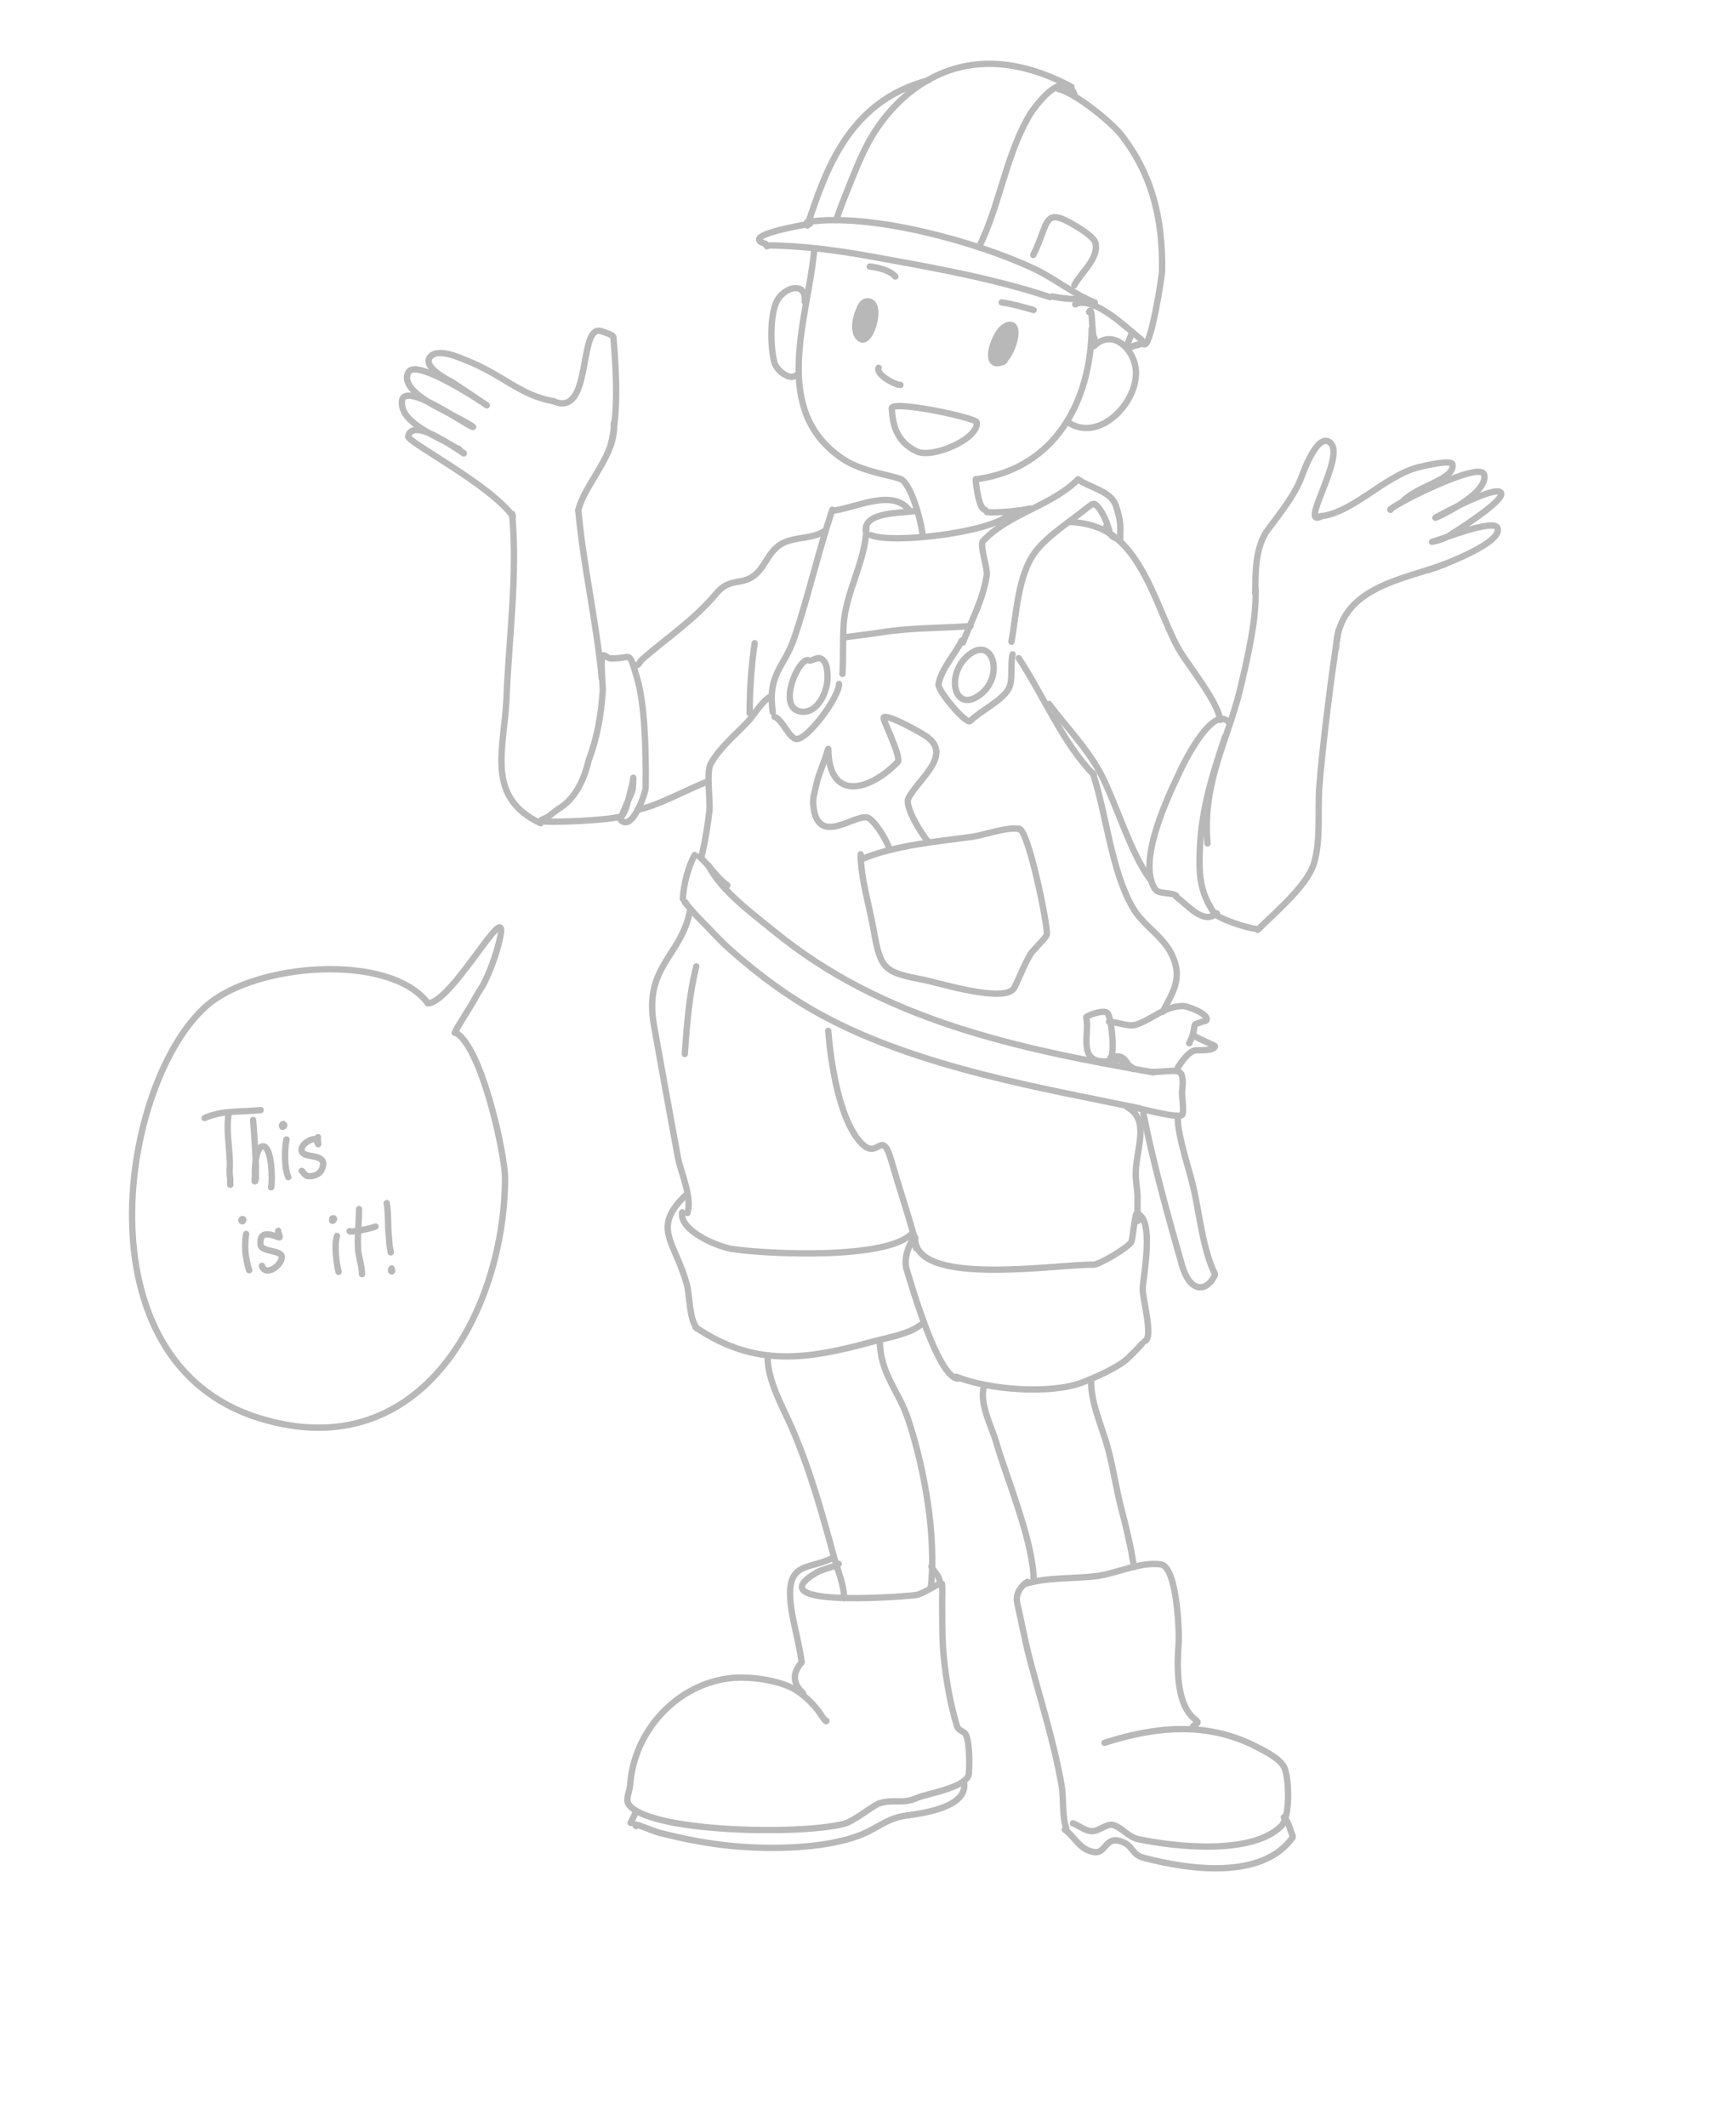 <svg width="548" height="671" viewBox="0 0 548 671" fill="none" xmlns="http://www.w3.org/2000/svg">
<path d="M256.98 79.408C254.813 101.239 243.296 129.315 265.846 144.622C271.117 148.2 277.517 149.204 283.537 150.832" stroke="#B8B8B8" stroke-width="2" stroke-miterlimit="10" stroke-linecap="round" stroke-linejoin="round"/>
<path d="M308.745 151.108C332.99 147.541 344.257 126.815 344.622 103.698" stroke="#B8B8B8" stroke-width="2" stroke-miterlimit="10" stroke-linecap="round" stroke-linejoin="round"/>
<path d="M337.466 133.422C347.718 139.887 360.632 125.391 358.324 115.203C356.922 109.021 350.682 103.927 345.312 109.21" stroke="#B8B8B8" stroke-width="2" stroke-miterlimit="10" stroke-linecap="round" stroke-linejoin="round"/>
<path d="M254.026 95.218C254.624 89.183 248.672 90.079 245.764 94.093C242.897 98.051 243.107 109.683 244.463 114.369C245.174 116.828 249.445 120.587 251.839 117.977" stroke="#B8B8B8" stroke-width="2" stroke-miterlimit="10" stroke-linecap="round" stroke-linejoin="round"/>
<path d="M242.114 77.684C240.641 77.097 249.727 77.663 251.383 77.783C259.212 78.35 267.068 79.476 274.798 80.877C293.747 84.311 313.196 87.67 331.45 93.733" stroke="#B8B8B8" stroke-width="2" stroke-miterlimit="10" stroke-linecap="round" stroke-linejoin="round"/>
<path d="M255.703 70.597C254.446 70.81 233.009 74.301 241.651 76.931" stroke="#B8B8B8" stroke-width="2" stroke-miterlimit="10" stroke-linecap="round" stroke-linejoin="round"/>
<path d="M332.173 93.511C335.878 94.251 338.857 94.564 342.643 94.089" stroke="#B8B8B8" stroke-width="2" stroke-miterlimit="10" stroke-linecap="round" stroke-linejoin="round"/>
<path d="M254.821 70.037C274.916 66.935 309.116 76.524 326.699 84.909C332.986 87.907 339.205 92.978 345.59 95.426" stroke="#B8B8B8" stroke-width="2" stroke-miterlimit="10" stroke-linecap="round" stroke-linejoin="round"/>
<path d="M254.856 71.14C260.54 54.087 267.78 31.887 293.067 25.347" stroke="#B8B8B8" stroke-width="2" stroke-miterlimit="10" stroke-linecap="round" stroke-linejoin="round"/>
<path d="M264.4 69.292C263.208 70.484 266.937 61.407 267.478 60.056C269.48 55.05 271.423 50.037 273.943 45.276C281.715 30.593 303.035 8.59 338.205 27.39" stroke="#B8B8B8" stroke-width="2" stroke-miterlimit="10" stroke-linecap="round" stroke-linejoin="round"/>
<path d="M339.118 29.627C335.543 21.343 326.438 33.658 324.431 37.271C317.279 50.146 315.366 65.257 309.039 77.914" stroke="#B8B8B8" stroke-width="2" stroke-miterlimit="10" stroke-linecap="round" stroke-linejoin="round"/>
<path d="M334.056 28.067C339.831 29.419 351.251 39.071 353.888 42.461C363.922 55.366 367.003 69.277 366.843 85.274C366.821 87.361 363.111 110.657 361.041 108.545" stroke="#B8B8B8" stroke-width="2" stroke-miterlimit="10" stroke-linecap="round" stroke-linejoin="round"/>
<path d="M339.433 96C345.357 93.111 356.139 103.954 360.394 107.213" stroke="#B8B8B8" stroke-width="2" stroke-miterlimit="10" stroke-linecap="round" stroke-linejoin="round"/>
<path d="M339.112 90.015C340.995 86.248 346.823 81.703 345.844 76.807C345.469 74.93 341.659 72.557 340.148 71.627C329.01 64.772 331.411 69.938 326.165 80.433" stroke="#B8B8B8" stroke-width="2" stroke-miterlimit="10" stroke-linecap="round" stroke-linejoin="round"/>
<path d="M343.801 98.435C344.997 95.754 344.475 105.534 345.496 106.779" stroke="#B8B8B8" stroke-width="2" stroke-miterlimit="10" stroke-linecap="round" stroke-linejoin="round"/>
<path d="M357.413 104.779L355.777 108.838" stroke="#B8B8B8" stroke-width="2" stroke-miterlimit="10" stroke-linecap="round" stroke-linejoin="round"/>
<path d="M361.02 108.176C360.629 108.193 356.015 109.669 356.392 109.571C357.374 109.315 361.888 108.138 361.02 108.176Z" stroke="#B8B8B8" stroke-width="2" stroke-miterlimit="10" stroke-linecap="round" stroke-linejoin="round"/>
<path d="M283.89 151.005C287.358 151.405 291.21 165.505 291.21 169.178" stroke="#B8B8B8" stroke-width="2" stroke-miterlimit="10" stroke-linecap="round" stroke-linejoin="round"/>
<path d="M308.015 151.127C308.015 152.765 309.025 160.857 311.034 160.857" stroke="#B8B8B8" stroke-width="2" stroke-miterlimit="10" stroke-linecap="round" stroke-linejoin="round"/>
<path d="M281.49 128.858C281.378 127.339 289.341 128.358 296.617 129.823C302.641 131.037 308.193 132.556 308.305 133.196C309.198 138.307 294.417 144.77 289.417 142.415C282.582 139.195 281.822 133.401 281.49 128.858Z" stroke="#B8B8B8" stroke-width="2" stroke-miterlimit="10" stroke-linecap="round" stroke-linejoin="round"/>
<path d="M340.301 151.218C331.833 159.678 318.498 161.967 310.283 170.705C309.154 171.905 311.811 179.294 311.489 181.429C310.329 189.098 306.785 195.523 303.941 202.692" stroke="#B8B8B8" stroke-width="2" stroke-miterlimit="10" stroke-linecap="round" stroke-linejoin="round"/>
<path d="M306.07 206.394C298.124 212.423 301.164 225.828 309.764 218.847C316.893 213.06 313.463 200.785 306.07 206.394Z" stroke="#B8B8B8" stroke-width="2" stroke-miterlimit="10" stroke-linecap="round" stroke-linejoin="round"/>
<path d="M319.283 202.43C320.859 193.788 321.282 181.46 326.79 174.123C330.643 168.99 338.067 164.338 343.081 160.268C343.422 159.991 344.999 158.715 345.459 158.968C347.758 160.23 349.964 165.856 350.3 168.213" stroke="#B8B8B8" stroke-width="2" stroke-miterlimit="10" stroke-linecap="round" stroke-linejoin="round"/>
<path d="M340.381 151.231C343.871 153.851 350.783 154.874 352.278 159.599C353.757 164.274 353.716 165.176 353.602 169.976C353.589 170.515 353.24 169.7 352.706 169.775C351.137 169.999 349.334 167.226 349.178 166.13" stroke="#B8B8B8" stroke-width="2" stroke-miterlimit="10" stroke-linecap="round" stroke-linejoin="round"/>
<path d="M262.736 160.809C258.325 174.023 255.246 187.725 250.828 200.959C247.582 210.68 242.2 212.38 243.952 224.69" stroke="#B8B8B8" stroke-width="2" stroke-miterlimit="10" stroke-linecap="round" stroke-linejoin="round"/>
<path d="M273.5 166.648C273.253 177.036 266.882 186.883 266.306 197.154C266.022 202.215 266.226 207.481 265.939 212.587" stroke="#B8B8B8" stroke-width="2" stroke-miterlimit="10" stroke-linecap="round" stroke-linejoin="round"/>
<path d="M255.399 208.32C252.361 206.743 245.1 223.064 252.565 224.426C258.307 225.473 261.413 217.671 261.228 213.258C261.149 211.368 261.057 208.764 259.168 207.783C257.788 207.067 256.224 208.748 255.399 208.32Z" stroke="#B8B8B8" stroke-width="2" stroke-miterlimit="10" stroke-linecap="round" stroke-linejoin="round"/>
<path d="M273.32 167.634C272.448 161.508 284.194 161.894 288.92 161.221" stroke="#B8B8B8" stroke-width="2" stroke-miterlimit="10" stroke-linecap="round" stroke-linejoin="round"/>
<path d="M263.409 161.034C270.415 160.037 282.169 153.991 287.14 161.181" stroke="#B8B8B8" stroke-width="2" stroke-miterlimit="10" stroke-linecap="round" stroke-linejoin="round"/>
<path d="M261.463 236.247C261.635 252.703 274.136 249.828 283.378 240.39C284.535 239.208 279.961 229.612 279.378 227.922C279.312 227.732 278.682 226.356 279.09 226.215C280.903 225.589 290.581 231.039 292.29 232.197C301.12 238.175 289.639 245.915 286.737 251.875C285.464 254.489 291.287 263.816 293.067 265.56" stroke="#B8B8B8" stroke-width="2" stroke-miterlimit="10" stroke-linecap="round" stroke-linejoin="round"/>
<path d="M261.291 236.571C260.317 240.299 258.454 243.863 257.629 247.769C257.21 249.754 256.524 251.764 256.703 253.809C257.968 268.275 270.916 255.503 274.476 258.213C276.742 259.938 279.771 264.905 280.712 267.633" stroke="#B8B8B8" stroke-width="2" stroke-miterlimit="10" stroke-linecap="round" stroke-linejoin="round"/>
<path d="M271.848 271.099C282.56 266.575 295.719 265.504 307.097 263.94C310.209 263.512 319.027 260.448 321.933 261.629" stroke="#B8B8B8" stroke-width="2" stroke-miterlimit="10" stroke-linecap="round" stroke-linejoin="round"/>
<path d="M271.688 269.5C271.688 277 274.5 286.018 275.787 293.421C277.962 305.925 279.111 306.714 291.846 309.14C295.691 309.873 317.605 316.733 320.205 311.532C321.948 308.046 323.257 304.394 325.33 300.939C326.057 299.726 330.287 295.8 330.455 294.788C330.87 292.298 324.622 261.408 321.63 261.408" stroke="#B8B8B8" stroke-width="2" stroke-miterlimit="10" stroke-linecap="round" stroke-linejoin="round"/>
<path d="M274.903 168.814C281.572 171.61 311.917 168.125 318.431 162.523" stroke="#B8B8B8" stroke-width="2" stroke-miterlimit="10" stroke-linecap="round" stroke-linejoin="round"/>
<path d="M311.544 161.57C314.977 161.829 321.991 161.205 325.274 160.379" stroke="#B8B8B8" stroke-width="2" stroke-miterlimit="10" stroke-linecap="round" stroke-linejoin="round"/>
<path d="M319.228 162.04C319.065 162.173 319.966 161.635 319.793 161.756C319.284 162.113 317.727 163.129 318.198 162.724C319.209 161.855 320.339 161.136 319.228 162.04Z" stroke="#B8B8B8" stroke-width="2" stroke-miterlimit="10" stroke-linecap="round" stroke-linejoin="round"/>
<path d="M322.004 161.27C321.592 161.682 319.923 162.316 320.426 162.021C321.602 161.332 322.7 160.576 322.004 161.27Z" stroke="#B8B8B8" stroke-width="2" stroke-miterlimit="10" stroke-linecap="round" stroke-linejoin="round"/>
<path d="M303.611 202.063C301.404 206.477 297.235 210.899 296.263 215.76C295.849 217.828 305.061 228.674 306.283 227.451C309.526 224.208 316.009 221.26 318.307 217.43C319.891 214.79 318.855 209.56 319.643 206.406" stroke="#B8B8B8" stroke-width="2" stroke-miterlimit="10" stroke-linecap="round" stroke-linejoin="round"/>
<path d="M244.493 226.115C247.021 226.958 249.16 233.131 251.507 233.131C255.066 233.131 264.867 219.935 264.867 215.76" stroke="#B8B8B8" stroke-width="2" stroke-miterlimit="10" stroke-linecap="round" stroke-linejoin="round"/>
<path d="M266.836 201.05C265.614 201.144 272.751 200.232 273.462 200.148C276.198 199.826 278.91 199.322 281.645 198.996C290 198 298.326 198.112 306.343 197.498" stroke="#B8B8B8" stroke-width="2" stroke-miterlimit="10" stroke-linecap="round" stroke-linejoin="round"/>
<path d="M217.836 287.23C214.995 301.898 203.069 304.777 206.467 323.666C208.946 337.447 211.422 351.237 213.969 365.004C214.842 369.721 218.632 377.865 216.976 382.65" stroke="#B8B8B8" stroke-width="2" stroke-miterlimit="10" stroke-linecap="round" stroke-linejoin="round"/>
<path d="M243.46 219.601C240.495 221.041 238.182 225.479 235.875 227.881C232.078 231.831 227.132 235.972 224.393 240.835C222.831 243.608 224.309 252.515 223.929 255.812C222.948 264.341 221.461 270.123 221.461 270.123" stroke="#B8B8B8" stroke-width="2" stroke-miterlimit="10" stroke-linecap="round" stroke-linejoin="round"/>
<path d="M216.261 377.193C205.62 387.592 213.092 391.548 216.815 405.216C217.772 408.735 217.528 416.178 220.012 419.02" stroke="#B8B8B8" stroke-width="2" stroke-miterlimit="10" stroke-linecap="round" stroke-linejoin="round"/>
<path d="M215.333 382.433C214.442 388.328 226.665 393.323 231.105 393.995C242.047 395.646 280.277 397.471 287.951 389.032" stroke="#B8B8B8" stroke-width="2" stroke-miterlimit="10" stroke-linecap="round" stroke-linejoin="round"/>
<path d="M219.535 418.686C238.55 431.614 255.16 428.743 275.53 423.215C280.456 421.877 286.707 420.941 290.621 417.953" stroke="#B8B8B8" stroke-width="2" stroke-miterlimit="10" stroke-linecap="round" stroke-linejoin="round"/>
<path d="M288.344 392.217C288.941 388.68 284.81 395.895 286.138 400.246C287.94 406.148 296.211 434.742 302.439 434.902" stroke="#B8B8B8" stroke-width="2" stroke-miterlimit="10" stroke-linecap="round" stroke-linejoin="round"/>
<path d="M288.897 390.313C288.208 406.305 334.271 398.674 345.182 398.951C346.963 398.998 356.154 393.547 357.086 391.797C357.601 390.829 358.274 382.828 358.779 382.913C364.637 383.902 360.785 403.477 360.707 406.543C360.632 409.486 364.214 422.204 361.351 423.079" stroke="#B8B8B8" stroke-width="2" stroke-miterlimit="10" stroke-linecap="round" stroke-linejoin="round"/>
<path d="M360.429 423.908C361.343 423.104 356.299 428.466 354.755 429.554C351.131 432.105 345.771 434.521 341.698 436.079C331.409 440.01 312.033 438.395 301.846 434.29" stroke="#B8B8B8" stroke-width="2" stroke-miterlimit="10" stroke-linecap="round" stroke-linejoin="round"/>
<path d="M261.446 325.189C262.243 335.059 264.864 353.383 271.962 360.678C277.438 366.306 278.266 355.247 281.503 366.594C283.612 373.987 286.074 381.245 288.185 388.645C288.704 390.463 289.03 395.219 289.379 393.359" stroke="#B8B8B8" stroke-width="2" stroke-miterlimit="10" stroke-linecap="round" stroke-linejoin="round"/>
<path d="M359.348 384.831C358.946 386.976 359.095 377.093 359.092 377.05C358.957 375.005 358.59 372.977 358.523 370.931C358.263 363.054 363.41 353.48 355.887 349.296" stroke="#B8B8B8" stroke-width="2" stroke-miterlimit="10" stroke-linecap="round" stroke-linejoin="round"/>
<path d="M216.48 284.727C214.569 283.038 220.082 289.109 220.36 289.385C223.789 292.793 226.821 296.323 230.457 299.536C239.536 307.557 248.817 314.481 259.495 320.27C289.996 336.807 329.638 343.374 359.558 349.596" stroke="#B8B8B8" stroke-width="2" stroke-miterlimit="10" stroke-linecap="round" stroke-linejoin="round"/>
<path d="M215.542 283.52C215.741 279.276 217.221 273.423 219.294 269.721" stroke="#B8B8B8" stroke-width="2" stroke-miterlimit="10" stroke-linecap="round" stroke-linejoin="round"/>
<path d="M220.706 270.182C223.987 272.977 226.102 276.733 229.62 279.292" stroke="#B8B8B8" stroke-width="2" stroke-miterlimit="10" stroke-linecap="round" stroke-linejoin="round"/>
<path d="M260.127 167.602C256.544 169.992 251.192 169.299 247.196 171.297C242.477 173.657 241.77 178.785 237.96 181.644C233.838 184.735 230.324 182.162 226.137 187.186C219.295 195.398 210.912 200.9 202.861 207.879C201.62 208.955 201.721 210.517 199.845 209.579" stroke="#B8B8B8" stroke-width="2" stroke-miterlimit="10" stroke-linecap="round" stroke-linejoin="round"/>
<path d="M201.034 213.65C198.228 204.424 199.631 208 192.58 207.673C191.758 207.636 190.578 206.168 190.229 206.914C189.469 208.544 190.375 216.316 190.255 218.087C189.736 225.776 188.504 232.772 185.772 240.006C185.577 240.522 183.824 250.433 176.764 254.869C175.521 255.65 176.151 255.282 172.915 257.731C172.915 257.731 170.436 258.851 170.48 258.883C171.731 259.803 194.758 258.643 196.246 257.41C197.595 256.293 198.588 251.087 198.986 249.728C199.776 247.037 199.906 245.346 199.906 245.346C199.906 245.346 199.922 248.44 199.533 249.645C199.292 250.388 195.625 258.321 195.866 258.586C199.575 262.655 203.795 250.111 203.818 248.433C203.997 235.57 203.427 221.519 201.034 213.65Z" stroke="#B8B8B8" stroke-width="2" stroke-miterlimit="10" stroke-linecap="round" stroke-linejoin="round"/>
<path d="M201.278 255.396C207.128 254.504 217.593 248.668 223.16 246.644" stroke="#B8B8B8" stroke-width="2" stroke-miterlimit="10" stroke-linecap="round" stroke-linejoin="round"/>
<path d="M238.217 202.886C237.175 210.178 236.636 217.651 236.636 225.014" stroke="#B8B8B8" stroke-width="2" stroke-miterlimit="10" stroke-linecap="round" stroke-linejoin="round"/>
<path d="M321.578 207.628C329.162 219.006 335.672 234.764 345.283 244.376" stroke="#B8B8B8" stroke-width="2" stroke-miterlimit="10" stroke-linecap="round" stroke-linejoin="round"/>
<path d="M344.966 243.888C349.33 256.981 350.65 274.218 357.53 286.261C360.7 291.806 366.928 295.179 369.777 300.882C373.616 308.558 370.186 313.01 367.003 319.212" stroke="#B8B8B8" stroke-width="2" stroke-miterlimit="10" stroke-linecap="round" stroke-linejoin="round"/>
<path d="M182.547 160.983C184.192 178.808 188.329 196.337 189.962 214.035" stroke="#B8B8B8" stroke-width="2" stroke-miterlimit="10" stroke-linecap="round" stroke-linejoin="round"/>
<path d="M161.66 162.072C163.429 181.238 160.663 201.003 159.886 220.171C159.24 236.124 152.997 251.391 170.653 259.709" stroke="#B8B8B8" stroke-width="2" stroke-miterlimit="10" stroke-linecap="round" stroke-linejoin="round"/>
<path d="M182.547 160.983C184.465 152.779 194.779 143.078 193.739 133.548" stroke="#B8B8B8" stroke-width="2" stroke-miterlimit="10" stroke-linecap="round" stroke-linejoin="round"/>
<path d="M192.75 140.526C195.045 131.245 194.779 119.943 193.643 106.373C193.578 105.593 190.61 104.756 189.871 104.497C182.292 101.834 187.243 131.987 174.707 126.573" stroke="#B8B8B8" stroke-width="2" stroke-miterlimit="10" stroke-linecap="round" stroke-linejoin="round"/>
<path d="M174.801 126.581C163.95 124.67 159.078 118.353 147.074 113.635C144.773 112.731 138.614 109.86 136.022 112.344C132.836 115.397 140.862 119.554 142.193 120.255C143.364 120.873 154.707 128.581 153.622 127.821C150.088 125.344 131.184 113.133 128.917 117.435C126.73 121.586 133.205 125.54 135.98 127.287C137.239 128.08 150.718 134.945 149.25 134.703C147.474 134.41 127.417 119.807 126.87 126.618C126.308 133.615 138.47 137.734 143.512 141.007C145.589 142.355 143.786 140.551 145.495 142.335C146.393 143.273 146.943 143.184 145.795 142.578C144.004 141.634 130.346 131.434 128.831 137.621C128.399 139.388 154.403 152.629 161.907 162.828" stroke="#B8B8B8" stroke-width="2" stroke-miterlimit="10" stroke-linecap="round" stroke-linejoin="round"/>
<path d="M387.752 227.683C382.868 222.637 374.16 239.744 372.801 242.643C369.23 250.249 358.793 271.235 364.552 280.389C365.694 282.205 369.585 281.371 371.264 282.53" stroke="#B8B8B8" stroke-width="2" stroke-miterlimit="10" stroke-linecap="round" stroke-linejoin="round"/>
<path d="M371.339 282.937C374.473 285.1 380.09 292.025 383.928 288.079" stroke="#B8B8B8" stroke-width="2" stroke-miterlimit="10" stroke-linecap="round" stroke-linejoin="round"/>
<path d="M337.412 164.63C345.92 165.027 351.281 167.903 355.688 173.005C363.848 182.45 367.551 197.608 372.822 205.983C375.956 210.964 384.134 221.078 385.24 227.103" stroke="#B8B8B8" stroke-width="2" stroke-miterlimit="10" stroke-linecap="round" stroke-linejoin="round"/>
<path d="M331.113 222.056C336.891 229.738 343.611 236.394 347.973 245.088C352.378 253.869 357.157 269.53 362.99 277.287" stroke="#B8B8B8" stroke-width="2" stroke-miterlimit="10" stroke-linecap="round" stroke-linejoin="round"/>
<path d="M386.724 232.362C382.135 246.134 378.645 257.146 378.645 272.031C378.645 276.744 379.289 281.049 381.583 285.255C381.889 285.818 384.155 290.049 384.155 288.193" stroke="#B8B8B8" stroke-width="2" stroke-miterlimit="10" stroke-linecap="round" stroke-linejoin="round"/>
<path d="M396.321 185.697C396.794 194.528 393.912 207.248 391.501 217.302C387.588 233.602 379.467 246.762 381.185 266.084" stroke="#B8B8B8" stroke-width="2" stroke-miterlimit="10" stroke-linecap="round" stroke-linejoin="round"/>
<path d="M396.275 187.182C396.275 180.702 396.182 172.491 400.312 166.98C403.713 162.449 408.813 156.049 410.83 150.498C411.52 148.601 416.145 135.882 420.072 139.811C424.65 144.39 409.521 167.271 417.315 162.731" stroke="#B8B8B8" stroke-width="2" stroke-miterlimit="10" stroke-linecap="round" stroke-linejoin="round"/>
<path d="M422.508 198.943C420.442 211.344 417.439 235.569 416.472 248.156C415.896 255.661 417.038 265.56 414.636 272.766C412.335 279.67 402.083 288.26 397.007 293.335" stroke="#B8B8B8" stroke-width="2" stroke-miterlimit="10" stroke-linecap="round" stroke-linejoin="round"/>
<path d="M396.274 292.968C394.403 292.968 384.23 289.768 383.355 288.021" stroke="#B8B8B8" stroke-width="2" stroke-miterlimit="10" stroke-linecap="round" stroke-linejoin="round"/>
<path d="M421.711 204.604C422.533 185.048 442.876 182.984 456.18 177.926" stroke="#B8B8B8" stroke-width="2" stroke-miterlimit="10" stroke-linecap="round" stroke-linejoin="round"/>
<path d="M415.451 162.986C426.506 162.698 436.545 150.192 447.981 147.333C449.838 146.868 458.265 144.915 458.514 146.526C459.236 151.241 447.86 153.06 442.748 158.17" stroke="#B8B8B8" stroke-width="2" stroke-miterlimit="10" stroke-linecap="round" stroke-linejoin="round"/>
<path d="M438.957 160.825C437.971 160.825 444.395 157.347 445.783 156.653C447.849 155.619 467.712 145.708 468.538 149.826C469.811 156.201 451.517 164.229 453.192 163.271C454.75 162.381 472.461 152.748 473.845 155.515C475.09 158.006 458.83 168.055 457.158 169.17C455.287 170.418 450.403 171.32 452.587 170.774C454.757 170.231 471.533 163.579 472.71 166.514C474.62 171.297 454.32 178.713 451.093 179.79" stroke="#B8B8B8" stroke-width="2" stroke-miterlimit="10" stroke-linecap="round" stroke-linejoin="round"/>
<path d="M342.85 320.967C344.221 325.574 339.59 335.919 349.978 334.728C352.25 334.467 350.984 321.303 349.629 319.61C348.546 318.256 342.708 320.489 342.85 320.967Z" stroke="#B8B8B8" stroke-width="2" stroke-miterlimit="10" stroke-linecap="round" stroke-linejoin="round"/>
<path d="M350.082 322.323C352.591 322.323 356.282 324.023 358.668 323.227C363.919 321.476 367.551 317.35 373.583 317.35C374.583 317.35 381.832 319.836 380.815 321.871C380.73 322.042 377.674 322.752 377.201 323.227C376.852 323.574 377.283 325.325 375.394 329.103" stroke="#B8B8B8" stroke-width="2" stroke-miterlimit="10" stroke-linecap="round" stroke-linejoin="round"/>
<path d="M351.73 333.311C348.062 333.94 353.753 334.326 353.753 334.326C353.753 334.326 358.679 337.451 357.765 337.24C355.663 336.755 355.823 332.61 351.73 333.311Z" stroke="#B8B8B8" stroke-width="2" stroke-miterlimit="10" stroke-linecap="round" stroke-linejoin="round"/>
<path d="M356.833 349.031C360.28 349.761 371.944 352.894 373.132 351.706C373.914 350.925 373.007 345.591 373.132 344.473C374.121 335.588 371.748 338.144 363.641 338.144" stroke="#B8B8B8" stroke-width="2" stroke-miterlimit="10" stroke-linecap="round" stroke-linejoin="round"/>
<path d="M360.931 351.254C364.143 367.331 368.618 383.362 373.132 399.172C375.519 407.522 380.652 407.959 383.448 402.367" stroke="#B8B8B8" stroke-width="2" stroke-miterlimit="10" stroke-linecap="round" stroke-linejoin="round"/>
<path d="M371.777 352.61C371.777 358.447 375.391 368.793 376.721 374.57C378.635 382.856 379.702 394.248 383.501 401.851" stroke="#B8B8B8" stroke-width="2" stroke-miterlimit="10" stroke-linecap="round" stroke-linejoin="round"/>
<path d="M371.777 336.788C372.972 334.997 374.957 331.925 377.201 331.364C377.756 331.225 383.529 331.626 383.529 330.008C383.529 329.87 377.813 327.455 377.201 326.843" stroke="#B8B8B8" stroke-width="2" stroke-miterlimit="10" stroke-linecap="round" stroke-linejoin="round"/>
<path d="M223.677 273.098C227.646 281.036 237.506 288.168 244.318 293.742C278.902 322.042 321.335 330.808 364.136 338.296" stroke="#B8B8B8" stroke-width="2" stroke-miterlimit="10" stroke-linecap="round" stroke-linejoin="round"/>
<path d="M219.804 304.847C217.548 313.712 216.82 323.327 216.167 332.476" stroke="#B8B8B8" stroke-width="2" stroke-miterlimit="10" stroke-linecap="round" stroke-linejoin="round"/>
<path d="M324.413 499.025C324.413 498.723 320.158 501.605 321.095 505.664C322.479 511.666 323.571 517.767 325.15 523.73C328.598 536.758 332.791 549.886 335.104 563.181C335.861 567.543 335.184 572.641 336.578 576.825" stroke="#B8B8B8" stroke-width="2" stroke-miterlimit="10" stroke-linecap="round" stroke-linejoin="round"/>
<path d="M323.307 499.765C330.225 497.456 338.973 498.111 346.163 497.182C352.549 496.361 359.963 492.572 366.437 493.497C371.524 494.222 372.339 514.864 372.051 518.525C369.895 546.118 381.968 541.362 376.685 544.443" stroke="#B8B8B8" stroke-width="2" stroke-miterlimit="10" stroke-linecap="round" stroke-linejoin="round"/>
<path d="M336.137 577.166C339.383 579.464 340.816 583.734 345.616 584.257C349.33 584.666 348.905 578.397 354.943 581.322C357.676 582.645 357.391 585.096 361.119 586.075C374.999 589.728 398.444 593.179 408.045 579.614" stroke="#B8B8B8" stroke-width="2" stroke-miterlimit="10" stroke-linecap="round" stroke-linejoin="round"/>
<path d="M348.656 549.776C364.822 544.574 381.395 542.938 397.174 551.309C399.586 552.59 404.05 554.781 405.381 557.503C406.935 560.676 407.369 573.093 404.516 575.971C395.261 585.31 370.795 582.627 359.209 580.144C356.196 579.5 353.953 576.327 351.299 575.69C349.59 575.281 347.091 577.301 345.37 577.597C342.996 578.002 340.841 575.996 338.699 575.163" stroke="#B8B8B8" stroke-width="2" stroke-miterlimit="10" stroke-linecap="round" stroke-linejoin="round"/>
<path d="M408.059 579.162C407.319 577.419 406.704 574.462 405.278 573.246" stroke="#B8B8B8" stroke-width="2" stroke-miterlimit="10" stroke-linecap="round" stroke-linejoin="round"/>
<path d="M262.772 491.494C254.203 495.845 246.021 491.394 250.827 512.939C251.668 516.711 252.505 520.499 253.088 524.32C253.133 524.612 247.916 528.888 253.505 534.157" stroke="#B8B8B8" stroke-width="2" stroke-miterlimit="10" stroke-linecap="round" stroke-linejoin="round"/>
<path d="M260.863 542.795C260.97 543.866 258.706 540.181 258.287 539.654C256.376 537.242 254.048 534.937 251.428 533.257C246.366 530.016 236.818 528.764 230.947 529.347C213.883 531.041 200.059 545.937 198.921 563.092C198.808 564.796 197.421 567.603 198.384 569.09C204.065 577.863 251.512 579.009 266.357 575.362C269.54 574.583 275.657 569.464 277.599 568.87C282.4 567.404 284.852 569.236 289.593 567.116C292.274 565.917 305.401 563.839 305.823 559.559C306.091 556.848 306.096 549.541 304.88 547.2C304.207 545.905 302.611 546.197 302.053 544.368C299.904 537.327 298.627 529.806 297.895 522.421C297.352 516.949 297.489 511.523 297.403 506.055C297.4 505.835 297.57 499.527 297.324 499.552C295.185 499.765 291.645 502.946 288.635 503.245C281.051 503.995 239.419 506.838 257.777 496.055C259.627 494.966 262.995 494.443 264.755 493.333" stroke="#B8B8B8" stroke-width="2" stroke-miterlimit="10" stroke-linecap="round" stroke-linejoin="round"/>
<path d="M200.798 571.502L199.061 575.042" stroke="#B8B8B8" stroke-width="2" stroke-miterlimit="10" stroke-linecap="round" stroke-linejoin="round"/>
<path d="M200.797 576.046C198.795 574.327 206.08 577.65 208.21 578.184C214.825 579.838 221.216 581.172 227.976 581.99C240.551 583.517 260.266 583.634 272.251 578.589C277.632 576.323 280.092 573.548 286.208 572.716C292.252 571.89 306.008 569.859 304.24 561.897" stroke="#B8B8B8" stroke-width="2" stroke-miterlimit="10" stroke-linecap="round" stroke-linejoin="round"/>
<path d="M242.305 428.014C242.305 435.588 246.984 443.625 249.918 450.331C255.621 463.37 259.58 477.626 263.306 491.291C264.392 495.275 266.456 499.996 266.456 504.155" stroke="#B8B8B8" stroke-width="2" stroke-miterlimit="10" stroke-linecap="round" stroke-linejoin="round"/>
<path d="M277.744 422.763C277.744 433.343 283.587 438.459 286.669 447.706C289.539 456.315 291.686 465.761 292.969 474.748C293.858 480.974 294.282 486.837 294.282 493.127C294.282 495.108 293.958 501.345 293.757 500.744" stroke="#B8B8B8" stroke-width="2" stroke-miterlimit="10" stroke-linecap="round" stroke-linejoin="round"/>
<path d="M296.644 498.904C296.644 497.396 294.716 495.571 294.02 494.18" stroke="#B8B8B8" stroke-width="2" stroke-miterlimit="10" stroke-linecap="round" stroke-linejoin="round"/>
<path d="M310.558 437.467C309.163 443.045 312.974 449.844 314.495 455.059C318.018 467.138 326.308 486.474 326.308 498.904" stroke="#B8B8B8" stroke-width="2" stroke-miterlimit="10" stroke-linecap="round" stroke-linejoin="round"/>
<path d="M344.421 435.631C344.421 442.988 347.772 449.67 349.671 456.632C351.463 463.203 352.376 469.995 354.134 476.587C355.204 480.6 356.228 484.962 357.022 488.929C357.317 490.405 358.071 495.244 358.071 494.18" stroke="#B8B8B8" stroke-width="2" stroke-miterlimit="10" stroke-linecap="round" stroke-linejoin="round"/>
<path d="M271.939 96.343C270.442 98.589 268.504 105.006 271.694 106.92C275.085 108.955 279.168 94.154 273.415 95.113C270.2 95.649 269.778 105.322 272.608 106.03C274.568 106.52 276.833 97.191 274.153 95.851C271.143 94.346 270.378 107.126 272.186 106.674C274.301 106.145 275.673 96.589 273.415 96.589C272.165 96.589 271.202 105.035 272.186 105.69C273.45 106.533 275.552 96.72 274.645 95.359C274.073 94.501 272.696 105.681 273.169 105.444C274.248 104.905 275.636 100.166 274.891 99.049C274.779 98.88 272.561 106.778 274.399 101.263" stroke="#B8B8B8" stroke-width="2" stroke-miterlimit="10" stroke-linecap="round" stroke-linejoin="round"/>
<path d="M315.418 113.037C311.033 112.314 315.03 103.06 318.444 102.496C323.02 101.742 319.127 113.496 315.754 114.424C310.057 115.991 314.032 104.541 317.239 103.016C320.226 101.596 315.838 103.476 316.595 104.854C318.46 108.253 318.282 115.19 315.754 114.147C310.164 111.841 317.983 103.399 318.444 104.161C319.24 105.475 318.111 110.077 316.763 110.818C315.043 111.764 316.26 106.587 318.108 105.825C318.395 105.707 316.904 113.055 315.056 112.038C313.799 111.347 318.402 104.109 319.117 104.993C320.315 106.475 317.394 112.765 315.418 113.037ZM315.418 113.037C319.946 113.784 319.727 103.7 317.772 104.161C314.81 104.859 312.238 111.886 315.418 112.76C318.403 113.581 321.398 103.051 318.78 103.051C315.431 103.051 313.261 111.803 315.754 113.037C317.718 114.009 322.279 105.335 317.772 104.715C313.946 104.19 313.468 113.305 315.418 113.037Z" stroke="#B8B8B8" stroke-width="2" stroke-miterlimit="10" stroke-linecap="round" stroke-linejoin="round"/>
<path d="M277.35 116.022C276.346 118.031 282.385 121.433 284.237 121.433" stroke="#B8B8B8" stroke-width="2" stroke-miterlimit="10" stroke-linecap="round" stroke-linejoin="round"/>
<path d="M135.009 316.493C143.387 316.493 163.817 276.048 156.71 300.215C156.068 302.397 154.911 305.547 153.997 307.579C151.719 312.642 152.455 310.383 149.734 315.33C147.789 318.867 145.319 322.226 143.534 325.795" stroke="#B8B8B8" stroke-width="2" stroke-miterlimit="10" stroke-linecap="round" stroke-linejoin="round"/>
<path d="M135.066 316.465C123.106 300.518 80.652 303.665 65.177 317.304C38.091 341.177 24.041 429.672 82.019 447.418C133.872 463.288 159.422 411.99 159.422 371.529C159.422 364.193 151.987 329.807 143.71 325.668" stroke="#B8B8B8" stroke-width="2" stroke-miterlimit="10" stroke-linecap="round" stroke-linejoin="round"/>
<path d="M282.623 87.242C281.017 85.295 277.025 84.314 274.553 84.077" stroke="#B8B8B8" stroke-width="2" stroke-miterlimit="10" stroke-linecap="round" stroke-linejoin="round"/>
<path d="M316.212 95.402C319.637 95.881 322.947 96.861 326.27 97.8" stroke="#B8B8B8" stroke-width="2" stroke-miterlimit="10" stroke-linecap="round" stroke-linejoin="round"/>
<path d="M64.59 352.691C70.108 350.147 76.437 350.831 82.281 350.184" stroke="#B8B8B8" stroke-width="2" stroke-miterlimit="10" stroke-linecap="round" stroke-linejoin="round"/>
<path d="M72.266 351.05C71.287 355.611 72.396 361.61 72.554 366.31C72.613 368.081 72.335 369.8 72.645 371.536C72.721 371.959 72.603 373.919 72.711 373.784" stroke="#B8B8B8" stroke-width="2" stroke-miterlimit="10" stroke-linecap="round" stroke-linejoin="round"/>
<path d="M79.886 353.313C80.018 354.505 81.338 371.639 80.56 372.61C80.181 373.083 80.507 371.397 80.481 370.792C80.453 370.155 80.427 369.543 80.455 368.907C80.503 367.754 80.952 361.311 83.119 361.606C85.862 361.976 86.069 372.304 85.587 374.553" stroke="#B8B8B8" stroke-width="2" stroke-miterlimit="10" stroke-linecap="round" stroke-linejoin="round"/>
<path d="M90.433 359.454C89.795 362.428 89.681 368.433 91.017 371.329" stroke="#B8B8B8" stroke-width="2" stroke-miterlimit="10" stroke-linecap="round" stroke-linejoin="round"/>
<path d="M89.312 354.828L89.151 355.028L89.339 355.069L89.513 354.988L89.673 354.788M89.673 354.788L89.473 354.627L89.192 354.841L89.031 355.042L89.058 355.282L89.138 355.456L89.432 355.363L89.659 355.216L89.753 354.962L89.673 354.788ZM89.673 354.788L89.406 354.574L89.232 354.654L89.071 354.854" stroke="#B8B8B8" stroke-width="2" stroke-miterlimit="10" stroke-linecap="round" stroke-linejoin="round"/>
<path d="M100.361 358.728C100.237 359.461 100.45 360.955 100.45 360.955C100.45 360.955 99.8 359.226 99.097 359.315C97.525 359.514 94.935 361.137 95.213 363.012C95.626 365.808 104.094 363.303 101.544 368.96C100.811 370.582 98.857 371.159 97.207 371.02C96.238 370.938 95.248 369.159 95.231 369.362" stroke="#B8B8B8" stroke-width="2" stroke-miterlimit="10" stroke-linecap="round" stroke-linejoin="round"/>
<path d="M76.485 385.101L76.693 384.809L76.797 384.664L76.572 384.546L76.401 384.6L76.297 384.745M76.297 384.745L76.272 384.906L76.234 385.144L76.539 385.272L76.747 384.98L76.784 384.742L76.559 384.624L76.297 384.745ZM76.297 384.745L76.193 384.891L76.326 385.076" stroke="#B8B8B8" stroke-width="2" stroke-miterlimit="10" stroke-linecap="round" stroke-linejoin="round"/>
<path d="M77.694 389.267C77.068 393.241 77.435 396.863 78.652 400.698" stroke="#B8B8B8" stroke-width="2" stroke-miterlimit="10" stroke-linecap="round" stroke-linejoin="round"/>
<path d="M87.831 388.268C87.723 388.954 88.758 390.445 88.073 390.335C87.016 390.167 81.886 387.222 82.216 392.494C82.379 395.102 88.993 394.205 88.959 396.56C88.921 399.179 83.825 402.897 82.685 399.303" stroke="#B8B8B8" stroke-width="2" stroke-miterlimit="10" stroke-linecap="round" stroke-linejoin="round"/>
<path d="M106.38 389.89C105.631 392.135 106.016 395.372 106.21 397.695C106.27 398.414 107.062 402.559 106.804 400.751" stroke="#B8B8B8" stroke-width="2" stroke-miterlimit="10" stroke-linecap="round" stroke-linejoin="round"/>
<path d="M105.192 384.457L105.107 384.624L105.022 384.795V384.966H105.192L105.361 384.795L105.446 384.624V384.457L105.276 384.286L104.937 384.372L104.852 384.624V384.881V385.051L105.022 385.137" stroke="#B8B8B8" stroke-width="2" stroke-miterlimit="10" stroke-linecap="round" stroke-linejoin="round"/>
<path d="M113.339 381.401C113.339 385.478 112.814 389.545 112.999 393.622C113.125 396.379 114.272 399.3 114.272 401.94" stroke="#B8B8B8" stroke-width="2" stroke-miterlimit="10" stroke-linecap="round" stroke-linejoin="round"/>
<path d="M110.368 388.36C110.368 388.943 117.38 387.485 118.515 386.919" stroke="#B8B8B8" stroke-width="2" stroke-miterlimit="10" stroke-linecap="round" stroke-linejoin="round"/>
<path d="M122.08 379.533C122.663 383.034 122.365 386.688 122.759 390.228C122.9 391.494 122.874 392.811 123.183 394.049C123.229 394.23 123.353 395.529 123.353 394.895" stroke="#B8B8B8" stroke-width="2" stroke-miterlimit="10" stroke-linecap="round" stroke-linejoin="round"/>
<path d="M123.607 400.157L123.522 400.328V400.751V401.008L123.692 401.093L123.777 400.922V400.751L123.692 400.584L123.522 400.499L123.438 400.666V400.922" stroke="#B8B8B8" stroke-width="2" stroke-miterlimit="10" stroke-linecap="round" stroke-linejoin="round"/>
</svg>
